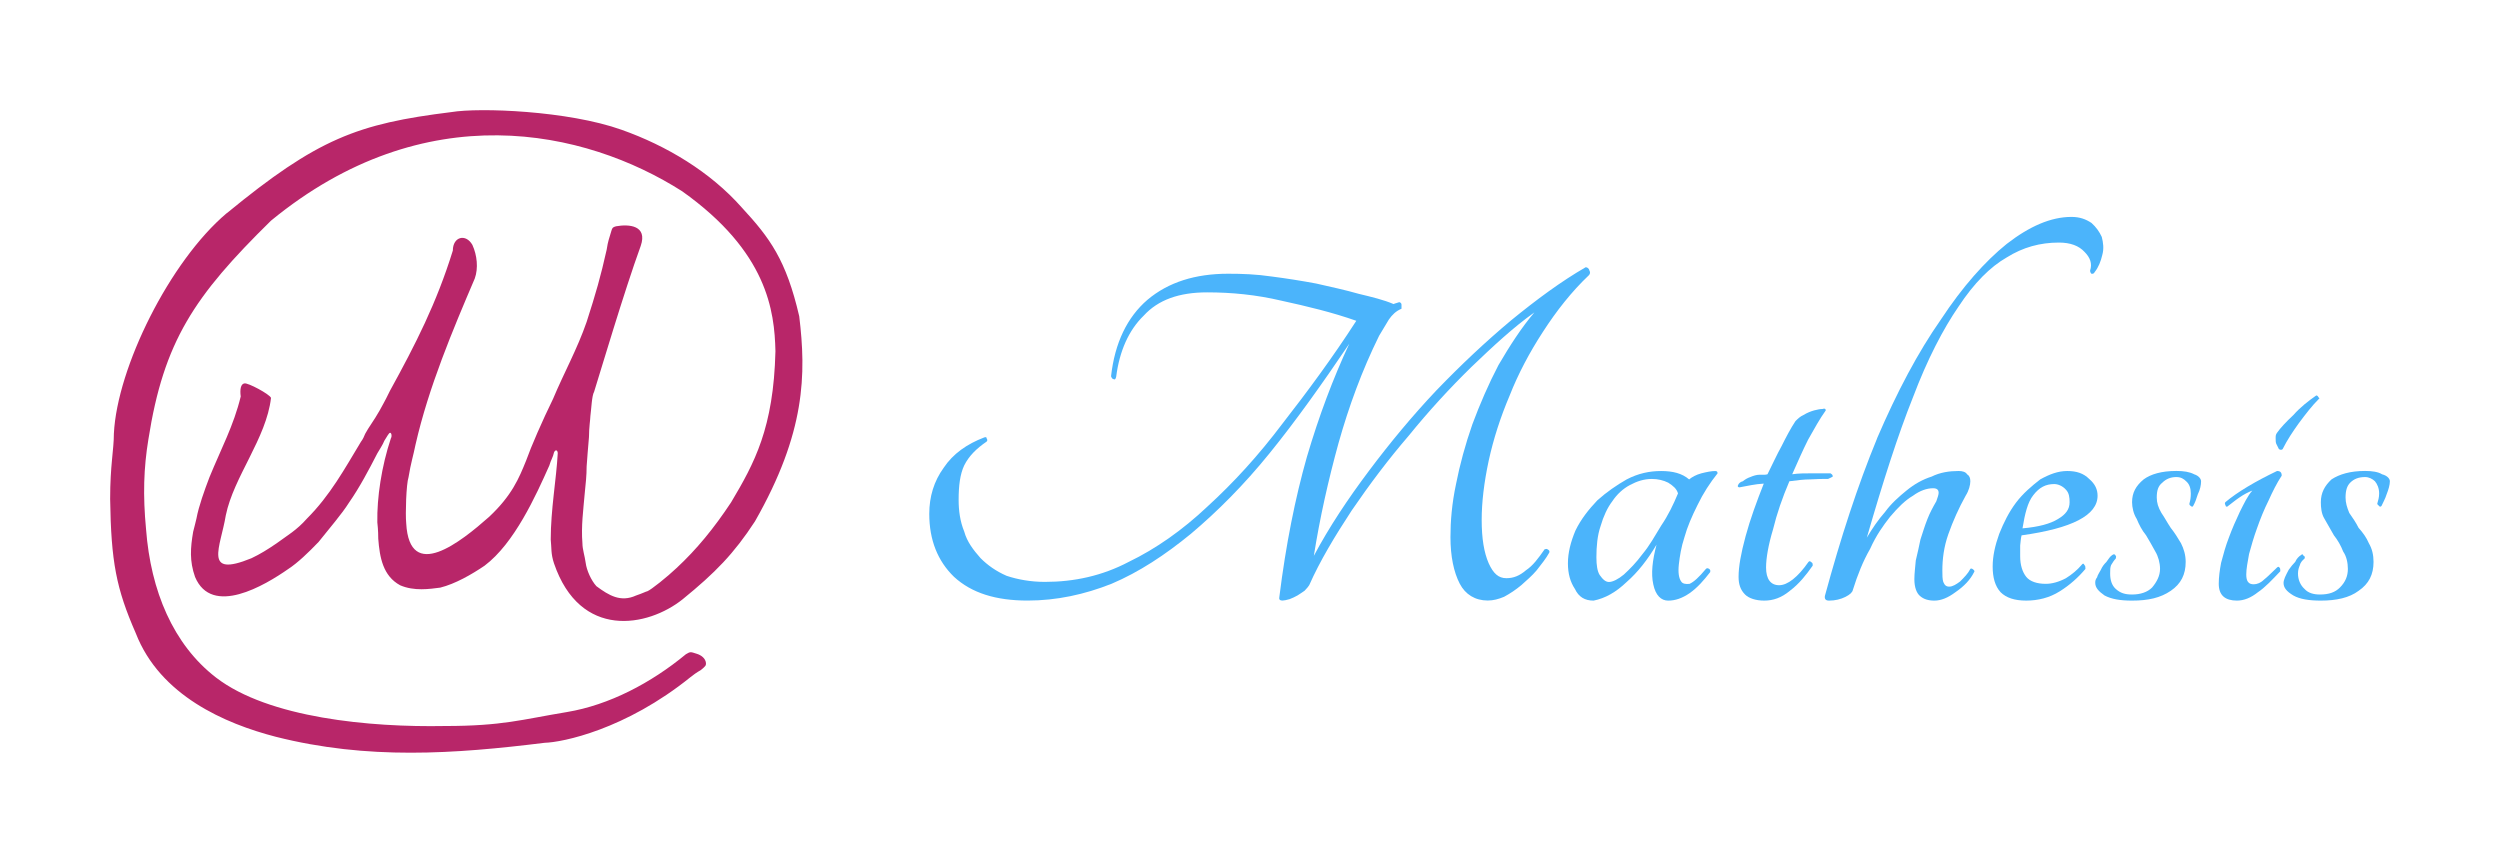 <?xml version="1.0" encoding="UTF-8" standalone="no"?>
<svg xmlns:rdf="http://www.w3.org/1999/02/22-rdf-syntax-ns#" xmlns="http://www.w3.org/2000/svg" height="39.174" width="113.504" version="1.1" xmlns:cc="http://creativecommons.org/ns#" xmlns:dc="http://purl.org/dc/elements/1.1/" viewBox="0 0 113.504 39.174">
 <g fill-rule="evenodd" transform="translate(-183.248 -704.204)">
  <path d="m193.54 713.883c-2.582 2.18-4.974 7.006-5.122 10.012 0 0.741-0.169 1.418-0.169 2.963 0.042 2.857 0.275 4.064 1.164 6.096 1.101 2.836 4.064 4.106 6.35 4.699 4.17 1.058 8.107 0.783 12.213 0.275 0.804-0.021 3.662-0.593 6.625-2.984 0.106-0.085 0.275-0.212 0.466-0.318 0.233-0.191 0.233-0.212 0.233-0.318-0.021-0.212-0.212-0.36-0.423-0.423-0.275-0.085-0.275-0.106-0.487 0.021-1.587 1.312-3.492 2.307-5.397 2.625-2.053 0.339-2.921 0.635-5.546 0.635-3.387 0.064-8.001-0.36-10.393-2.201-1.947-1.503-2.963-3.937-3.175-6.731-0.148-1.545-0.106-2.794 0.106-4.085 0.698-4.445 2.074-6.498 5.567-9.927 6.985-5.736 14.245-4.149 18.669-1.333 3.873 2.752 4.191 5.44 4.233 7.26-0.085 3.492-0.953 5.08-2.011 6.858-0.783 1.185-1.566 2.138-2.477 2.985-0.423 0.402-1.164 0.995-1.333 1.058-0.042 0-0.191 0.085-0.508 0.191-0.699 0.318-1.228 0-1.799-0.423-0.233-0.254-0.445-0.72-0.487-1.058-0.042-0.318-0.148-0.614-0.148-0.889-0.064-0.783 0.042-1.524 0.106-2.286 0.042-0.423 0.085-0.783 0.085-1.206 0.021-0.275 0.064-0.889 0.106-1.333 0-0.423 0.064-0.826 0.064-0.953 0.042-0.296 0.064-0.931 0.169-1.101 0.254-0.804 1.376-4.593 2.117-6.625 0.318-0.931-0.529-0.995-1.122-0.889-0.148 0.042-0.169 0.064-0.212 0.212-0.106 0.381-0.148 0.423-0.212 0.847-0.275 1.228-0.487 1.968-0.91 3.281-0.423 1.228-1.037 2.328-1.524 3.493-0.487 0.995-0.995 2.159-1.228 2.815-0.318 0.783-0.635 1.566-1.672 2.54-1.291 1.143-3.619 3.006-3.768 0.296-0.042-0.423 0-1.778 0.106-2.095 0.106-0.656 0.212-0.953 0.318-1.482 0.593-2.603 1.693-5.207 2.688-7.535 0.169-0.466 0.106-1.058-0.106-1.524-0.296-0.529-0.889-0.381-0.889 0.254-0.741 2.392-1.693 4.254-2.857 6.371-0.275 0.572-0.36 0.677-0.466 0.889-0.275 0.487-0.487 0.741-0.656 1.058-0.042 0.106-0.106 0.254-0.191 0.36-0.741 1.228-1.397 2.434-2.455 3.492-0.466 0.529-0.889 0.762-1.376 1.122-0.402 0.275-0.741 0.487-1.143 0.677-2.222 0.91-1.397-0.508-1.164-1.947 0.36-1.757 1.841-3.492 2.053-5.334-0.064-0.169-1.058-0.699-1.206-0.656-0.169 0.021-0.212 0.275-0.169 0.593-0.317 1.312-0.889 2.371-1.418 3.662-0.233 0.614-0.487 1.312-0.593 1.884-0.042 0.169-0.106 0.445-0.148 0.593-0.127 0.741-0.169 1.333 0.085 2.053 0.762 1.82 3.175 0.381 4.233-0.36 0.423-0.275 0.91-0.741 1.376-1.228 0.487-0.614 1.058-1.27 1.376-1.778 0.487-0.698 0.91-1.503 1.291-2.244 0.085-0.148 0.254-0.402 0.318-0.572 0.106-0.169 0.212-0.36 0.254-0.36 0.064-0.021 0.106 0.148 0.042 0.254-0.423 1.27-0.635 2.688-0.614 3.81 0.042 0.36 0.042 0.677 0.042 0.741 0.064 0.847 0.212 1.693 0.995 2.117 0.635 0.275 1.333 0.169 1.82 0.106 0.677-0.169 1.418-0.593 2.011-0.995 1.355-1.016 2.328-3.175 2.942-4.551 0.064-0.233 0.169-0.381 0.212-0.593 0.064-0.148 0.169-0.106 0.169 0.042-0.064 1.185-0.318 2.54-0.318 3.916 0.042 0.381 0 0.635 0.148 1.079 1.185 3.471 4.254 2.9 5.842 1.63 1.482-1.206 2.328-2.074 3.281-3.535 2.307-4.043 2.328-6.689 2.011-9.313-0.593-2.561-1.333-3.556-2.603-4.932-1.439-1.63-3.429-2.815-5.461-3.535-2.434-0.868-6.456-1.016-7.726-0.804-4.276 0.529-6.075 1.206-10.202 4.593z" fill="#b82669"/>
  <g fill="#4bb4fb">
   <path d="m255.409 716.486c0.042 0.064 0.042 0.148-0.021 0.212-0.783 0.741-1.482 1.63-2.095 2.582-0.593 0.91-1.122 1.905-1.503 2.879-0.423 0.995-0.741 1.99-0.953 2.963-0.212 0.995-0.318 1.884-0.318 2.688 0 0.847 0.106 1.482 0.318 1.968 0.212 0.466 0.445 0.677 0.804 0.677 0.318 0 0.593-0.106 0.889-0.36 0.318-0.212 0.55-0.529 0.847-0.953 0.064-0.021 0.106-0.021 0.127 0 0.085 0.042 0.106 0.085 0.085 0.148-0.148 0.275-0.36 0.529-0.572 0.804-0.212 0.254-0.466 0.466-0.699 0.677-0.254 0.212-0.508 0.381-0.783 0.529-0.254 0.106-0.487 0.169-0.741 0.169-0.572 0-1.016-0.275-1.27-0.762-0.275-0.529-0.423-1.249-0.423-2.117 0-0.72 0.064-1.524 0.254-2.413 0.169-0.868 0.423-1.799 0.741-2.709 0.339-0.91 0.741-1.841 1.185-2.688 0.508-0.868 1.037-1.693 1.63-2.392-0.953 0.677-1.863 1.524-2.857 2.476-0.995 0.974-1.947 2.011-2.857 3.133-0.91 1.058-1.757 2.18-2.582 3.387-0.762 1.164-1.439 2.286-1.926 3.387-0.042 0.064-0.106 0.148-0.212 0.254-0.085 0.064-0.191 0.127-0.318 0.212-0.106 0.064-0.254 0.127-0.36 0.169-0.148 0.042-0.254 0.064-0.318 0.064-0.148 0-0.169-0.064-0.148-0.169 0.296-2.371 0.72-4.487 1.249-6.35 0.55-1.863 1.185-3.556 1.926-5.143-1.228 1.82-2.434 3.514-3.619 4.974-1.164 1.439-2.371 2.646-3.577 3.662-1.164 0.953-2.349 1.736-3.598 2.265-1.228 0.487-2.498 0.762-3.81 0.762-1.439 0-2.54-0.339-3.344-1.079-0.741-0.72-1.122-1.672-1.122-2.857 0-0.783 0.212-1.482 0.656-2.095 0.423-0.635 1.058-1.079 1.841-1.376 0.064-0.021 0.106-0.021 0.106 0.042 0.042 0.064 0.042 0.106 0 0.148-0.466 0.318-0.804 0.656-1.016 1.079-0.191 0.402-0.254 0.931-0.254 1.566 0 0.487 0.064 0.974 0.254 1.439 0.127 0.466 0.423 0.847 0.741 1.206 0.318 0.318 0.699 0.593 1.185 0.804 0.508 0.169 1.101 0.275 1.736 0.275 1.333 0 2.603-0.275 3.81-0.91 1.228-0.593 2.434-1.439 3.556-2.498 1.206-1.101 2.328-2.328 3.429-3.789 1.122-1.439 2.265-2.984 3.344-4.657-1.079-0.381-2.223-0.656-3.387-0.91-1.164-0.275-2.286-0.381-3.387-0.381-1.27 0-2.223 0.339-2.879 1.058-0.677 0.656-1.101 1.609-1.249 2.773-0.021 0.106-0.064 0.148-0.127 0.106-0.042 0-0.085-0.064-0.106-0.127 0.169-1.524 0.741-2.688 1.651-3.471 0.953-0.804 2.18-1.185 3.662-1.185 0.635 0 1.27 0.021 1.99 0.127 0.656 0.085 1.333 0.191 2.011 0.318 0.656 0.148 1.333 0.296 1.926 0.466 0.614 0.148 1.143 0.275 1.587 0.466 0.085-0.042 0.148-0.042 0.254-0.085 0.042 0 0.106 0.042 0.106 0.106v0.191c-0.254 0.106-0.423 0.275-0.572 0.487-0.127 0.212-0.275 0.466-0.445 0.741-0.783 1.587-1.376 3.217-1.841 4.868-0.466 1.693-0.847 3.387-1.122 5.122 0.699-1.312 1.545-2.582 2.498-3.852 0.952-1.27 1.968-2.498 3.069-3.662 1.101-1.143 2.223-2.201 3.387-3.175 1.164-0.952 2.286-1.778 3.387-2.413 0.064 0 0.148 0.042 0.169 0.148z"/>
   <path d="m260.849 730.033c0.042 0.042 0.064 0.064 0.042 0.148-0.296 0.381-0.572 0.699-0.931 0.953-0.339 0.233-0.656 0.339-0.974 0.339s-0.572-0.233-0.677-0.741c-0.106-0.487-0.042-1.079 0.148-1.799-0.402 0.677-0.847 1.249-1.355 1.693-0.487 0.466-0.974 0.741-1.503 0.847-0.402 0-0.677-0.169-0.847-0.529-0.212-0.318-0.318-0.699-0.318-1.164 0-0.487 0.127-0.974 0.339-1.482 0.254-0.529 0.614-0.974 0.995-1.376 0.423-0.381 0.889-0.698 1.333-0.952 0.529-0.275 1.037-0.381 1.566-0.381 0.529 0 0.953 0.106 1.27 0.381 0.127-0.106 0.318-0.212 0.55-0.275 0.254-0.064 0.466-0.106 0.635-0.106 0.085 0 0.106 0.042 0.106 0.106-0.339 0.423-0.656 0.91-0.91 1.439-0.254 0.508-0.466 0.995-0.593 1.46-0.148 0.445-0.212 0.868-0.254 1.228-0.042 0.381 0 0.635 0.106 0.783 0.064 0.106 0.212 0.127 0.381 0.106 0.191-0.085 0.423-0.296 0.741-0.677 0.042-0.042 0.085-0.042 0.148 0zm-3.873 0.254c0.275-0.254 0.55-0.529 0.847-0.931 0.318-0.381 0.55-0.804 0.847-1.291 0.318-0.466 0.55-0.953 0.762-1.46-0.064-0.212-0.212-0.339-0.445-0.487-0.212-0.106-0.466-0.169-0.741-0.169-0.36 0-0.677 0.106-0.995 0.275-0.318 0.169-0.593 0.423-0.804 0.741-0.212 0.275-0.402 0.677-0.529 1.122-0.148 0.423-0.191 0.931-0.191 1.418 0 0.36 0.042 0.635 0.148 0.804 0.148 0.212 0.275 0.318 0.423 0.318 0.169 0 0.423-0.127 0.677-0.339z"/>
   <path d="m266.458 725.842c-0.042 0.021-0.106 0.064-0.212 0.106-0.254 0-0.487 0-0.804 0.021-0.296 0-0.614 0.042-0.953 0.085-0.318 0.741-0.572 1.482-0.741 2.18-0.212 0.699-0.318 1.312-0.318 1.736 0 0.529 0.212 0.804 0.593 0.804s0.847-0.36 1.333-1.058c0.042-0.042 0.085-0.042 0.106 0 0.085 0.042 0.085 0.064 0.085 0.169-0.296 0.423-0.614 0.825-1.037 1.143-0.381 0.318-0.762 0.445-1.164 0.445-0.381 0-0.699-0.106-0.868-0.275-0.212-0.212-0.296-0.466-0.296-0.804 0-0.466 0.106-1.058 0.318-1.841 0.212-0.783 0.508-1.587 0.826-2.392-0.402 0.021-0.741 0.106-1.101 0.169-0.064 0-0.106-0.042-0.064-0.106 0.021-0.064 0.106-0.148 0.212-0.169 0.106-0.085 0.212-0.148 0.339-0.191 0.148-0.064 0.296-0.106 0.423-0.106h0.191c0.064 0 0.106 0 0.169-0.021 0.212-0.423 0.423-0.889 0.635-1.27 0.212-0.423 0.423-0.826 0.635-1.143 0.106-0.106 0.212-0.212 0.36-0.275 0.169-0.106 0.339-0.169 0.487-0.212 0.169-0.042 0.275-0.064 0.381-0.064 0.106-0.042 0.148 0 0.148 0.064-0.275 0.381-0.529 0.847-0.804 1.333-0.254 0.508-0.466 0.995-0.72 1.566 0.296-0.042 0.572-0.042 0.889-0.042h0.847c0.064 0.042 0.106 0.064 0.106 0.148z"/>
   <path d="m268.469 724.106c0.91-2.117 1.863-3.916 2.9-5.397 0.974-1.482 2.011-2.646 2.985-3.429 1.037-0.804 2.011-1.228 2.942-1.228 0.381 0 0.656 0.106 0.91 0.275 0.212 0.191 0.36 0.402 0.466 0.635 0.064 0.254 0.106 0.529 0.021 0.826-0.064 0.275-0.169 0.55-0.339 0.762-0.042 0.085-0.085 0.085-0.148 0.085-0.042-0.042-0.064-0.085-0.064-0.148 0.106-0.318 0-0.593-0.254-0.847-0.254-0.275-0.635-0.423-1.164-0.423-0.847 0-1.63 0.212-2.371 0.677-0.741 0.423-1.482 1.164-2.18 2.223-0.699 1.016-1.418 2.392-2.074 4.127-0.677 1.693-1.355 3.81-2.095 6.371 0.254-0.423 0.508-0.804 0.826-1.164 0.275-0.381 0.635-0.699 0.974-0.974 0.36-0.296 0.741-0.508 1.143-0.635 0.381-0.191 0.804-0.254 1.228-0.254 0.169 0 0.318 0.042 0.381 0.148 0.106 0.064 0.148 0.169 0.148 0.318 0 0.169-0.064 0.423-0.212 0.656-0.318 0.572-0.572 1.143-0.783 1.736-0.212 0.593-0.275 1.164-0.275 1.651 0 0.212 0 0.402 0.042 0.529 0.064 0.148 0.127 0.212 0.275 0.212 0.148 0 0.318-0.106 0.487-0.233 0.191-0.191 0.36-0.36 0.466-0.571 0.042-0.042 0.106 0 0.148 0.042 0.021 0.021 0.064 0.064 0.021 0.106-0.169 0.339-0.445 0.635-0.847 0.91-0.339 0.254-0.656 0.381-0.953 0.381-0.275 0-0.487-0.064-0.656-0.212-0.148-0.127-0.254-0.381-0.254-0.762 0-0.254 0.042-0.571 0.064-0.847 0.085-0.36 0.148-0.635 0.212-0.953 0.106-0.318 0.191-0.614 0.318-0.931 0.106-0.275 0.254-0.55 0.402-0.804 0.064-0.169 0.106-0.318 0.106-0.381 0-0.148-0.085-0.212-0.254-0.212-0.275 0-0.593 0.106-0.91 0.339-0.36 0.212-0.677 0.529-1.037 0.953-0.318 0.402-0.635 0.847-0.91 1.46-0.318 0.55-0.572 1.185-0.783 1.863-0.021 0.106-0.127 0.212-0.339 0.318-0.212 0.106-0.466 0.169-0.741 0.169-0.148 0-0.212-0.064-0.191-0.212 0.72-2.646 1.482-4.995 2.371-7.154z"/>
   <path d="m275.031 728.509c-0.042 0.148-0.042 0.318-0.064 0.466v0.487c0 0.402 0.106 0.72 0.275 0.931s0.487 0.318 0.889 0.318c0.275 0 0.593-0.085 0.91-0.254 0.275-0.169 0.529-0.381 0.741-0.635 0.042-0.042 0.064-0.042 0.106 0.042 0.042 0.021 0.042 0.106 0.042 0.169-0.318 0.381-0.72 0.741-1.164 1.016-0.466 0.296-0.995 0.423-1.524 0.423-0.529 0-0.91-0.127-1.164-0.381-0.254-0.275-0.36-0.677-0.36-1.164 0-0.466 0.106-0.953 0.296-1.482 0.212-0.529 0.445-0.995 0.762-1.418 0.318-0.423 0.72-0.762 1.101-1.058 0.423-0.233 0.804-0.381 1.228-0.381 0.423 0 0.741 0.106 0.995 0.36 0.275 0.233 0.381 0.487 0.381 0.762 0 0.889-1.164 1.482-3.45 1.799zm0.529-1.82c-0.254 0.318-0.381 0.847-0.487 1.503 0.741-0.064 1.27-0.212 1.609-0.423 0.36-0.212 0.529-0.445 0.529-0.762 0-0.212-0.021-0.423-0.169-0.572-0.148-0.169-0.36-0.254-0.529-0.254-0.381 0-0.677 0.148-0.953 0.508z"/>
   <path d="m282.862 725.736c0.212 0.064 0.318 0.212 0.318 0.318 0 0.169-0.042 0.381-0.148 0.593-0.064 0.212-0.127 0.381-0.212 0.529-0.021 0.042-0.064 0.042-0.106 0-0.064-0.042-0.064-0.064-0.064-0.106 0.042-0.148 0.064-0.275 0.064-0.466 0-0.233-0.064-0.423-0.212-0.55-0.106-0.106-0.233-0.191-0.445-0.191-0.254 0-0.466 0.085-0.635 0.254-0.191 0.148-0.254 0.36-0.254 0.677 0 0.233 0.064 0.445 0.212 0.699 0.148 0.212 0.254 0.423 0.423 0.677 0.169 0.212 0.318 0.445 0.466 0.699 0.127 0.254 0.212 0.529 0.212 0.847 0 0.571-0.212 0.995-0.677 1.312-0.466 0.318-1.016 0.445-1.757 0.445-0.529 0-0.931-0.064-1.249-0.233-0.275-0.191-0.423-0.36-0.423-0.572 0-0.064 0-0.148 0.085-0.254 0.021-0.106 0.106-0.212 0.169-0.339 0.064-0.148 0.148-0.254 0.254-0.36 0.106-0.148 0.169-0.254 0.275-0.318 0.064-0.042 0.106-0.042 0.148 0.042 0.021 0.021 0.021 0.064 0 0.127-0.085 0.085-0.148 0.191-0.212 0.296-0.042 0.106-0.042 0.212-0.042 0.381 0 0.275 0.064 0.529 0.254 0.699 0.212 0.191 0.423 0.254 0.741 0.254 0.381 0 0.699-0.106 0.91-0.318 0.212-0.254 0.36-0.529 0.36-0.847 0-0.275-0.085-0.572-0.212-0.783-0.148-0.275-0.296-0.529-0.423-0.741-0.191-0.233-0.318-0.487-0.423-0.741-0.148-0.233-0.212-0.529-0.212-0.762 0-0.423 0.169-0.741 0.529-1.037 0.318-0.233 0.804-0.381 1.482-0.381 0.339 0 0.593 0.042 0.804 0.148z"/>
   <path d="m286.714 724.593-0.106-0.212c-0.042-0.064-0.042-0.169-0.042-0.275 0-0.106 0-0.169 0.064-0.254 0.148-0.212 0.402-0.487 0.741-0.804 0.318-0.36 0.677-0.635 1.037-0.889 0.021 0 0.064 0 0.106 0.085 0.021 0.021 0.064 0.064 0.021 0.064-0.318 0.317-0.593 0.677-0.91 1.101-0.275 0.381-0.529 0.762-0.741 1.185-0.042 0.042-0.106 0.042-0.169 0zm-2.413 2.582c-0.021-0.064-0.064-0.106-0.021-0.169 0.55-0.466 1.376-0.952 2.349-1.418 0.148 0 0.212 0.064 0.212 0.212-0.212 0.318-0.423 0.741-0.593 1.122-0.212 0.423-0.381 0.847-0.529 1.27-0.148 0.402-0.254 0.783-0.36 1.164-0.064 0.36-0.127 0.677-0.127 0.931 0 0.318 0.106 0.445 0.339 0.445 0.148 0 0.318-0.064 0.466-0.212 0.169-0.127 0.36-0.339 0.593-0.55 0.042-0.042 0.085-0.042 0.106 0 0.042 0.021 0.042 0.106 0.042 0.169-0.36 0.381-0.699 0.741-1.016 0.952-0.318 0.254-0.635 0.381-0.953 0.381-0.529 0-0.826-0.233-0.826-0.762 0-0.296 0.042-0.614 0.106-0.952 0.106-0.402 0.212-0.783 0.36-1.164 0.148-0.402 0.318-0.783 0.487-1.143 0.191-0.381 0.36-0.741 0.572-0.974-0.169 0.064-0.381 0.169-0.593 0.318-0.191 0.127-0.36 0.275-0.508 0.381-0.021 0.042-0.106 0.042-0.106 0z"/>
   <path d="m291.392 725.736c0.254 0.064 0.36 0.212 0.36 0.318 0 0.169-0.064 0.381-0.148 0.593-0.064 0.212-0.169 0.381-0.233 0.529-0.042 0.042-0.085 0.042-0.106 0-0.042-0.042-0.085-0.064-0.085-0.106 0.042-0.148 0.085-0.275 0.085-0.466 0-0.233-0.085-0.423-0.191-0.55-0.106-0.106-0.275-0.191-0.445-0.191-0.296 0-0.508 0.085-0.677 0.254-0.148 0.148-0.212 0.36-0.212 0.677 0 0.233 0.064 0.445 0.169 0.699 0.148 0.212 0.296 0.423 0.423 0.677 0.191 0.212 0.36 0.445 0.466 0.699 0.148 0.254 0.212 0.529 0.212 0.847 0 0.571-0.212 0.995-0.677 1.312-0.423 0.318-1.016 0.445-1.714 0.445-0.529 0-0.953-0.064-1.249-0.233-0.318-0.191-0.445-0.36-0.445-0.572 0-0.064 0.021-0.148 0.064-0.254 0.042-0.106 0.106-0.212 0.169-0.339 0.106-0.148 0.191-0.254 0.296-0.36 0.064-0.148 0.169-0.254 0.275-0.318 0.042-0.042 0.064-0.042 0.106 0.042 0.064 0.021 0.064 0.064 0.042 0.127-0.106 0.085-0.191 0.191-0.212 0.296-0.042 0.106-0.085 0.212-0.085 0.381 0 0.275 0.106 0.529 0.296 0.699 0.169 0.191 0.423 0.254 0.699 0.254 0.423 0 0.699-0.106 0.91-0.318 0.254-0.254 0.36-0.529 0.36-0.847 0-0.275-0.064-0.572-0.212-0.783-0.106-0.275-0.254-0.529-0.423-0.741l-0.423-0.741c-0.148-0.233-0.169-0.529-0.169-0.762 0-0.423 0.169-0.741 0.487-1.037 0.36-0.233 0.847-0.381 1.524-0.381 0.318 0 0.593 0.042 0.762 0.148z"/>
  </g>
 </g>
</svg>
